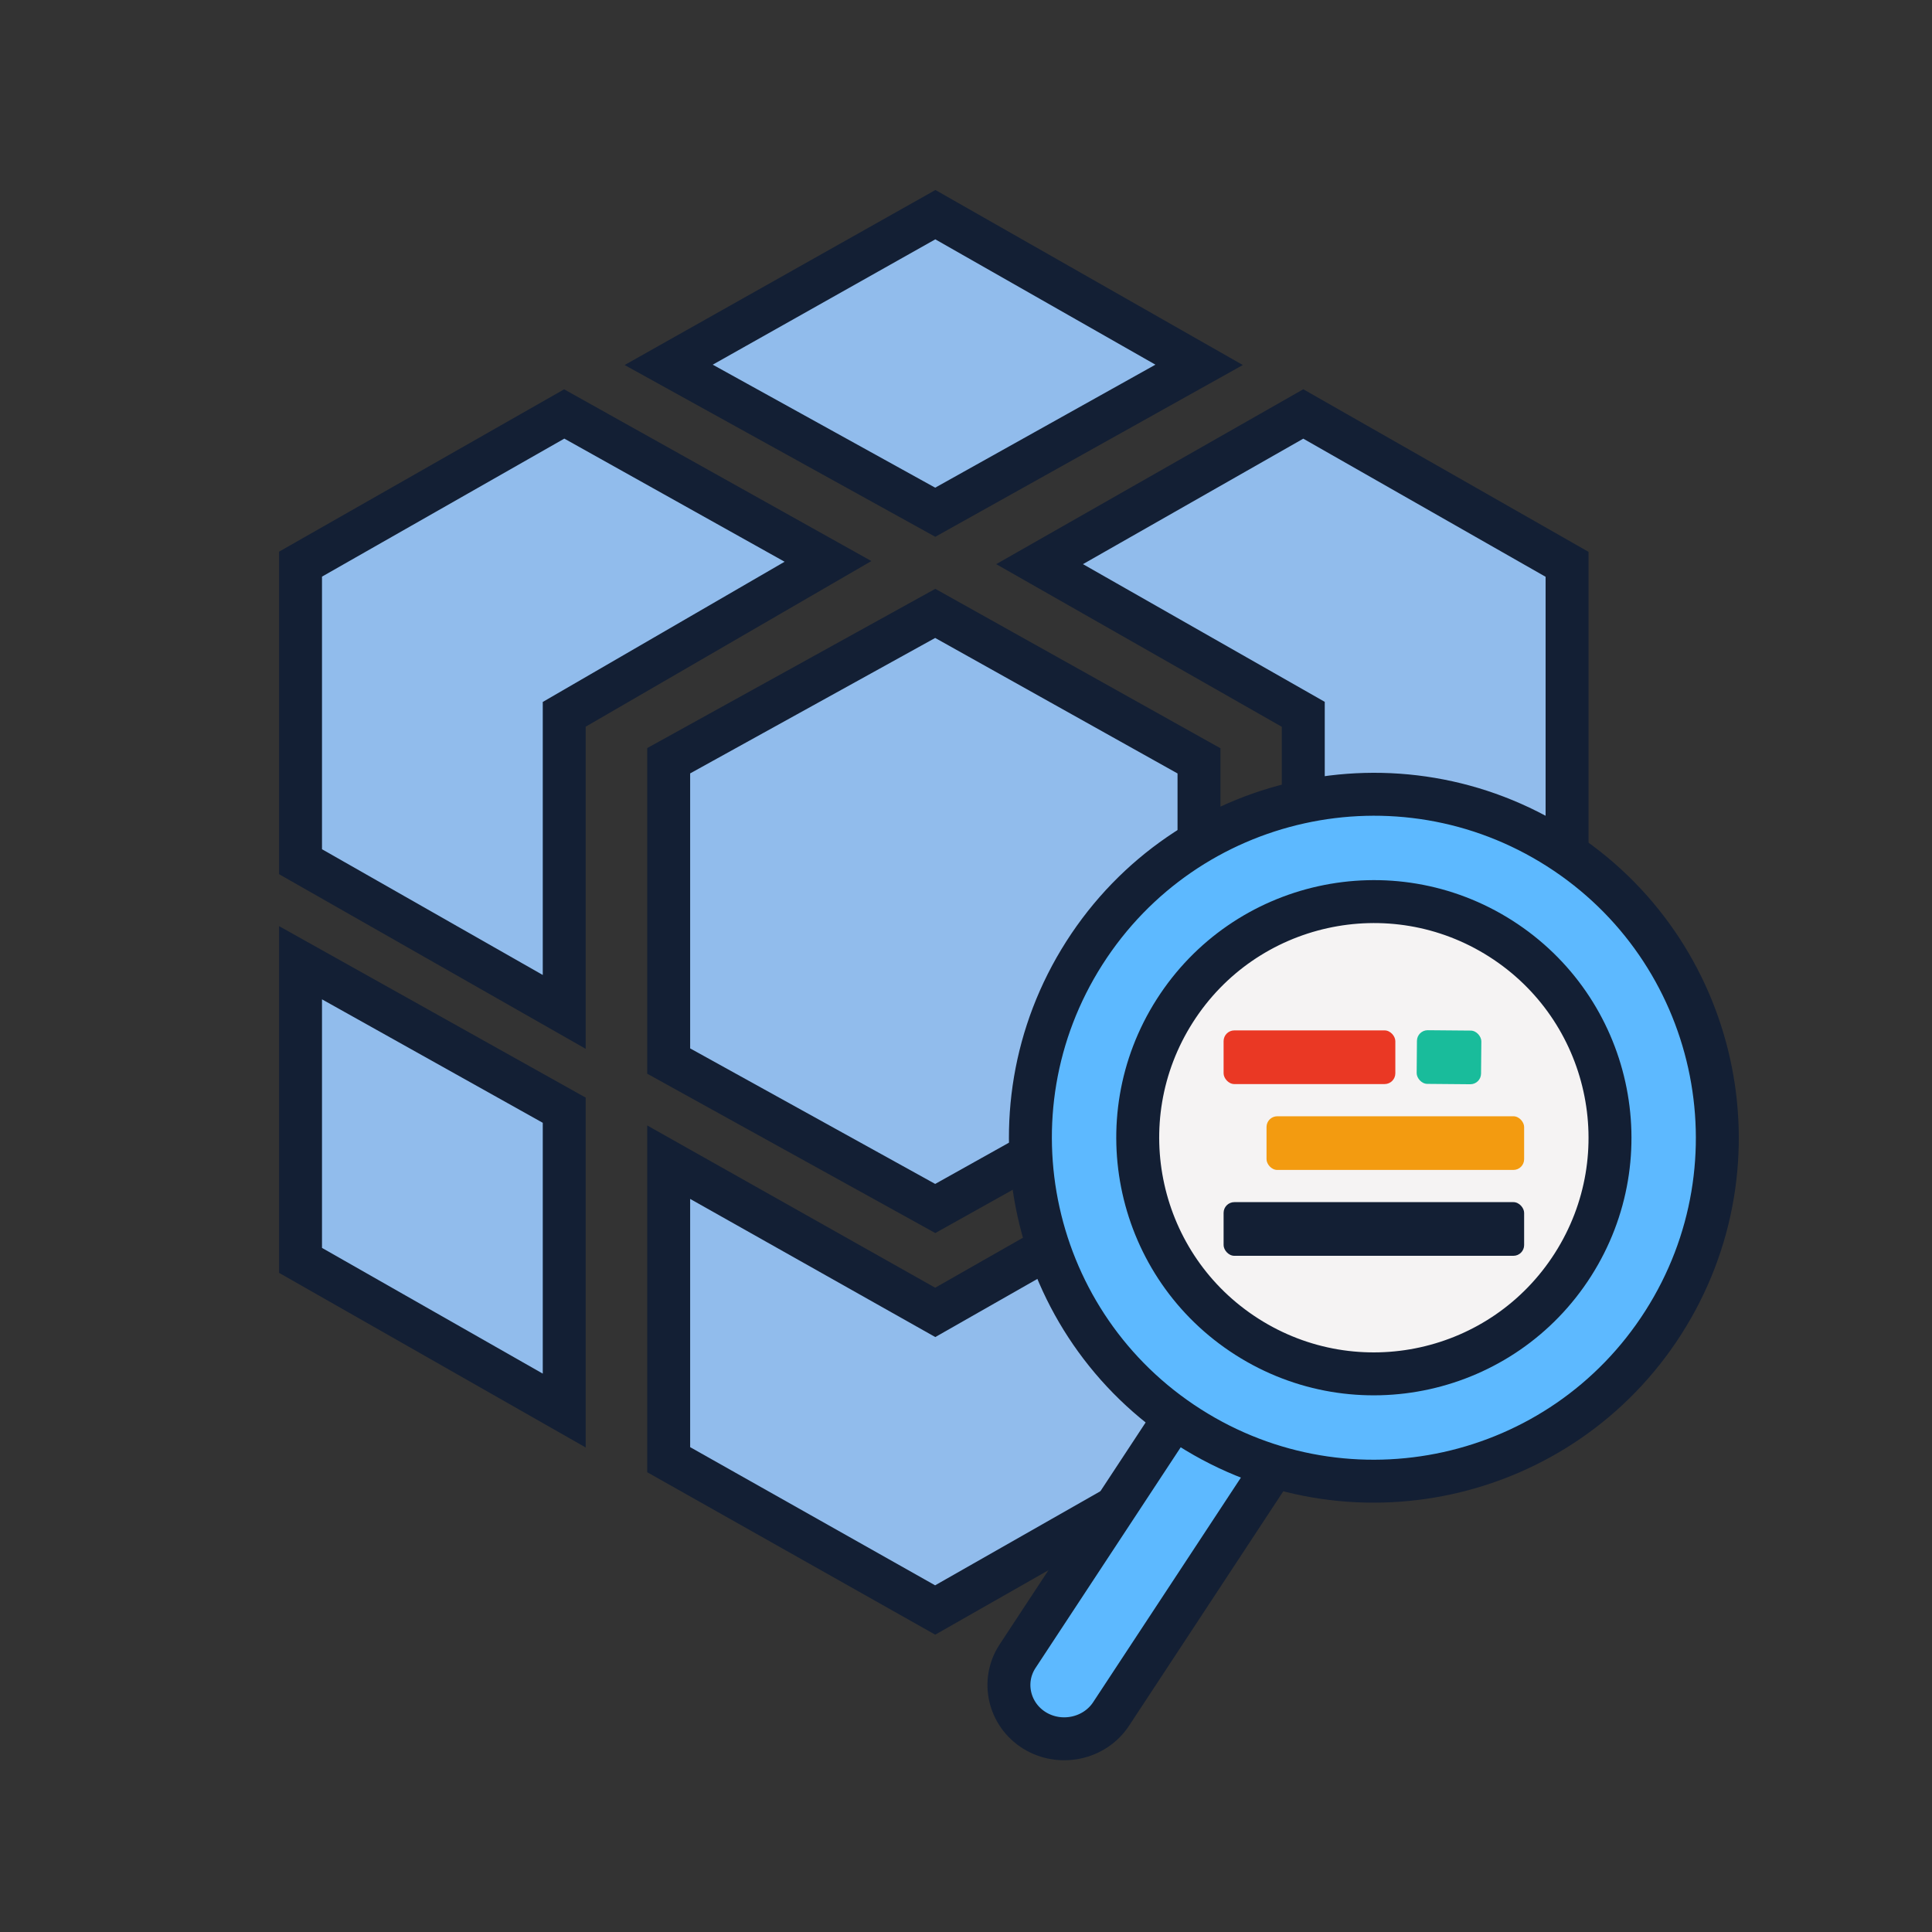 <?xml version="1.0" encoding="UTF-8"?>
<svg width="90px" height="90px" viewBox="0 0 90 90" version="1.1" xmlns="http://www.w3.org/2000/svg" xmlns:xlink="http://www.w3.org/1999/xlink">
    <rect x="0" y="0" width="90" height="90" fill="#333333" stroke="none"/>
    <title>SAP HANA Database Explorer</title>
    <g id="SAP-HANA-Database-Explorer" stroke="none" stroke-width="1" fill="none" fill-rule="evenodd">
        <g transform="translate(14, 10)" id="Group-2">
            <g id="Group-18">
                <path d="M46.712,41.731 L59,34.862 L59,48.726 L46.712,55.722 L46.712,41.731 Z M59,16.288 L59,30.15 L46.712,37.146 L46.712,23.276 L34.428,16.28 L46.712,9.284 L59,16.288 Z M29.567,51.136 L41.852,44.139 L41.852,58.004 L29.564,65 L17.15,57.998 L17.15,44.139 L29.567,51.136 Z M29.567,18.574 L41.854,25.444 L41.854,39.428 L29.567,46.296 L17.15,39.428 L17.15,25.438 L29.567,18.574 Z M29.567,13.862 L17.15,6.996 L29.573,0 L41.86,6.996 L29.567,13.862 Z M0,34.848 L12.284,41.718 L12.284,55.709 L0,48.713 L0,34.848 Z M24.571,16.152 L12.284,23.276 L12.284,37.138 L0,30.142 L0,16.28 L12.284,9.284 L24.571,16.152 Z" id="Fill-1" fill="#91BCEC"></path>
                <path d="M46.712,41.731 L59,34.862 L59,48.726 L46.712,55.722 L46.712,41.731 Z M59,16.288 L59,30.15 L46.712,37.146 L46.712,23.276 L34.428,16.28 L46.712,9.284 L59,16.288 Z M29.567,51.136 L41.852,44.139 L41.852,58.004 L29.564,65 L17.15,57.998 L17.15,44.139 L29.567,51.136 Z M29.567,18.574 L41.854,25.444 L41.854,39.428 L29.567,46.296 L17.15,39.428 L17.15,25.438 L29.567,18.574 Z M29.567,13.862 L17.15,6.996 L29.573,0 L41.86,6.996 L29.567,13.862 Z M0,34.848 L12.284,41.718 L12.284,55.709 L0,48.713 L0,34.848 Z M24.571,16.152 L12.284,23.276 L12.284,37.138 L0,30.142 L0,16.28 L12.284,9.284 L24.571,16.152 Z" id="Stroke-2" stroke="#131F34" stroke-width="2" stroke-linecap="round"></path>
            </g>
            <g id="Group-17" transform="translate(33, 27)">
                <path d="M1.191,43.61 L1.191,43.61 C-0.006,42.869 -0.361,41.314 0.402,40.153 L12.242,22.155 C13.007,20.994 14.61,20.651 15.809,21.39 C17.006,22.13 17.361,23.686 16.598,24.847 L4.758,42.845 C3.995,44.005 2.39,44.35 1.191,43.61" id="Fill-3" fill="#5DB9FF"></path>
                <path d="M1.191,43.61 L1.191,43.61 C-0.006,42.869 -0.361,41.314 0.402,40.153 L12.242,22.155 C13.007,20.994 14.61,20.651 15.809,21.39 C17.006,22.13 17.361,23.686 16.598,24.847 L4.758,42.845 C3.995,44.005 2.39,44.35 1.191,43.61 Z" id="Stroke-5" stroke="#131F34" stroke-width="2" stroke-linecap="round"></path>
                <path d="M30.489,24.602 C25.738,32.051 15.848,34.239 8.399,29.489 C0.949,24.738 -1.239,14.849 3.511,7.399 C8.262,-0.051 18.152,-2.239 25.601,2.511 C33.051,7.262 35.239,17.152 30.489,24.602" id="Fill-7" fill="#5DB9FF"></path>
                <path d="M30.489,24.602 C25.738,32.051 15.848,34.239 8.399,29.489 C0.949,24.738 -1.239,14.849 3.511,7.399 C8.262,-0.051 18.152,-2.239 25.601,2.511 C33.051,7.262 35.239,17.152 30.489,24.602 Z" id="Stroke-9" stroke="#131F34" stroke-width="2" stroke-linecap="round"></path>
                <path d="M26.274,21.913 C23.008,27.036 16.209,28.54 11.087,25.273 C5.965,22.007 4.46,15.209 7.726,10.087 C10.993,4.965 17.792,3.46 22.914,6.726 C28.035,9.993 29.54,16.791 26.274,21.913" id="Fill-11" fill="#F5F3F3"></path>
                <path d="M26.274,21.913 C23.008,27.036 16.209,28.54 11.087,25.273 C5.965,22.007 4.46,15.209 7.726,10.087 C10.993,4.965 17.792,3.46 22.914,6.726 C28.035,9.993 29.54,16.791 26.274,21.913 Z" id="Stroke-13" stroke="#131F34" stroke-width="2" stroke-linecap="round"></path>
            </g>
            <rect id="Rectangle" fill="#EA3824" x="43" y="38" width="8" height="2.5" rx="0.5"></rect>
            <rect id="Rectangle" fill="#19BC9B" transform="translate(53.5, 39.25) rotate(0.5) translate(-53.5, -39.25) " x="52" y="38" width="3" height="2.5" rx="0.5"></rect>
            <rect id="Rectangle" fill="#F39B10" x="45" y="42" width="12" height="2.5" rx="0.5"></rect>
            <rect id="Rectangle" fill="#131F34" x="43" y="46" width="14" height="2.5" rx="0.5"></rect>
        </g>
    </g>
</svg>